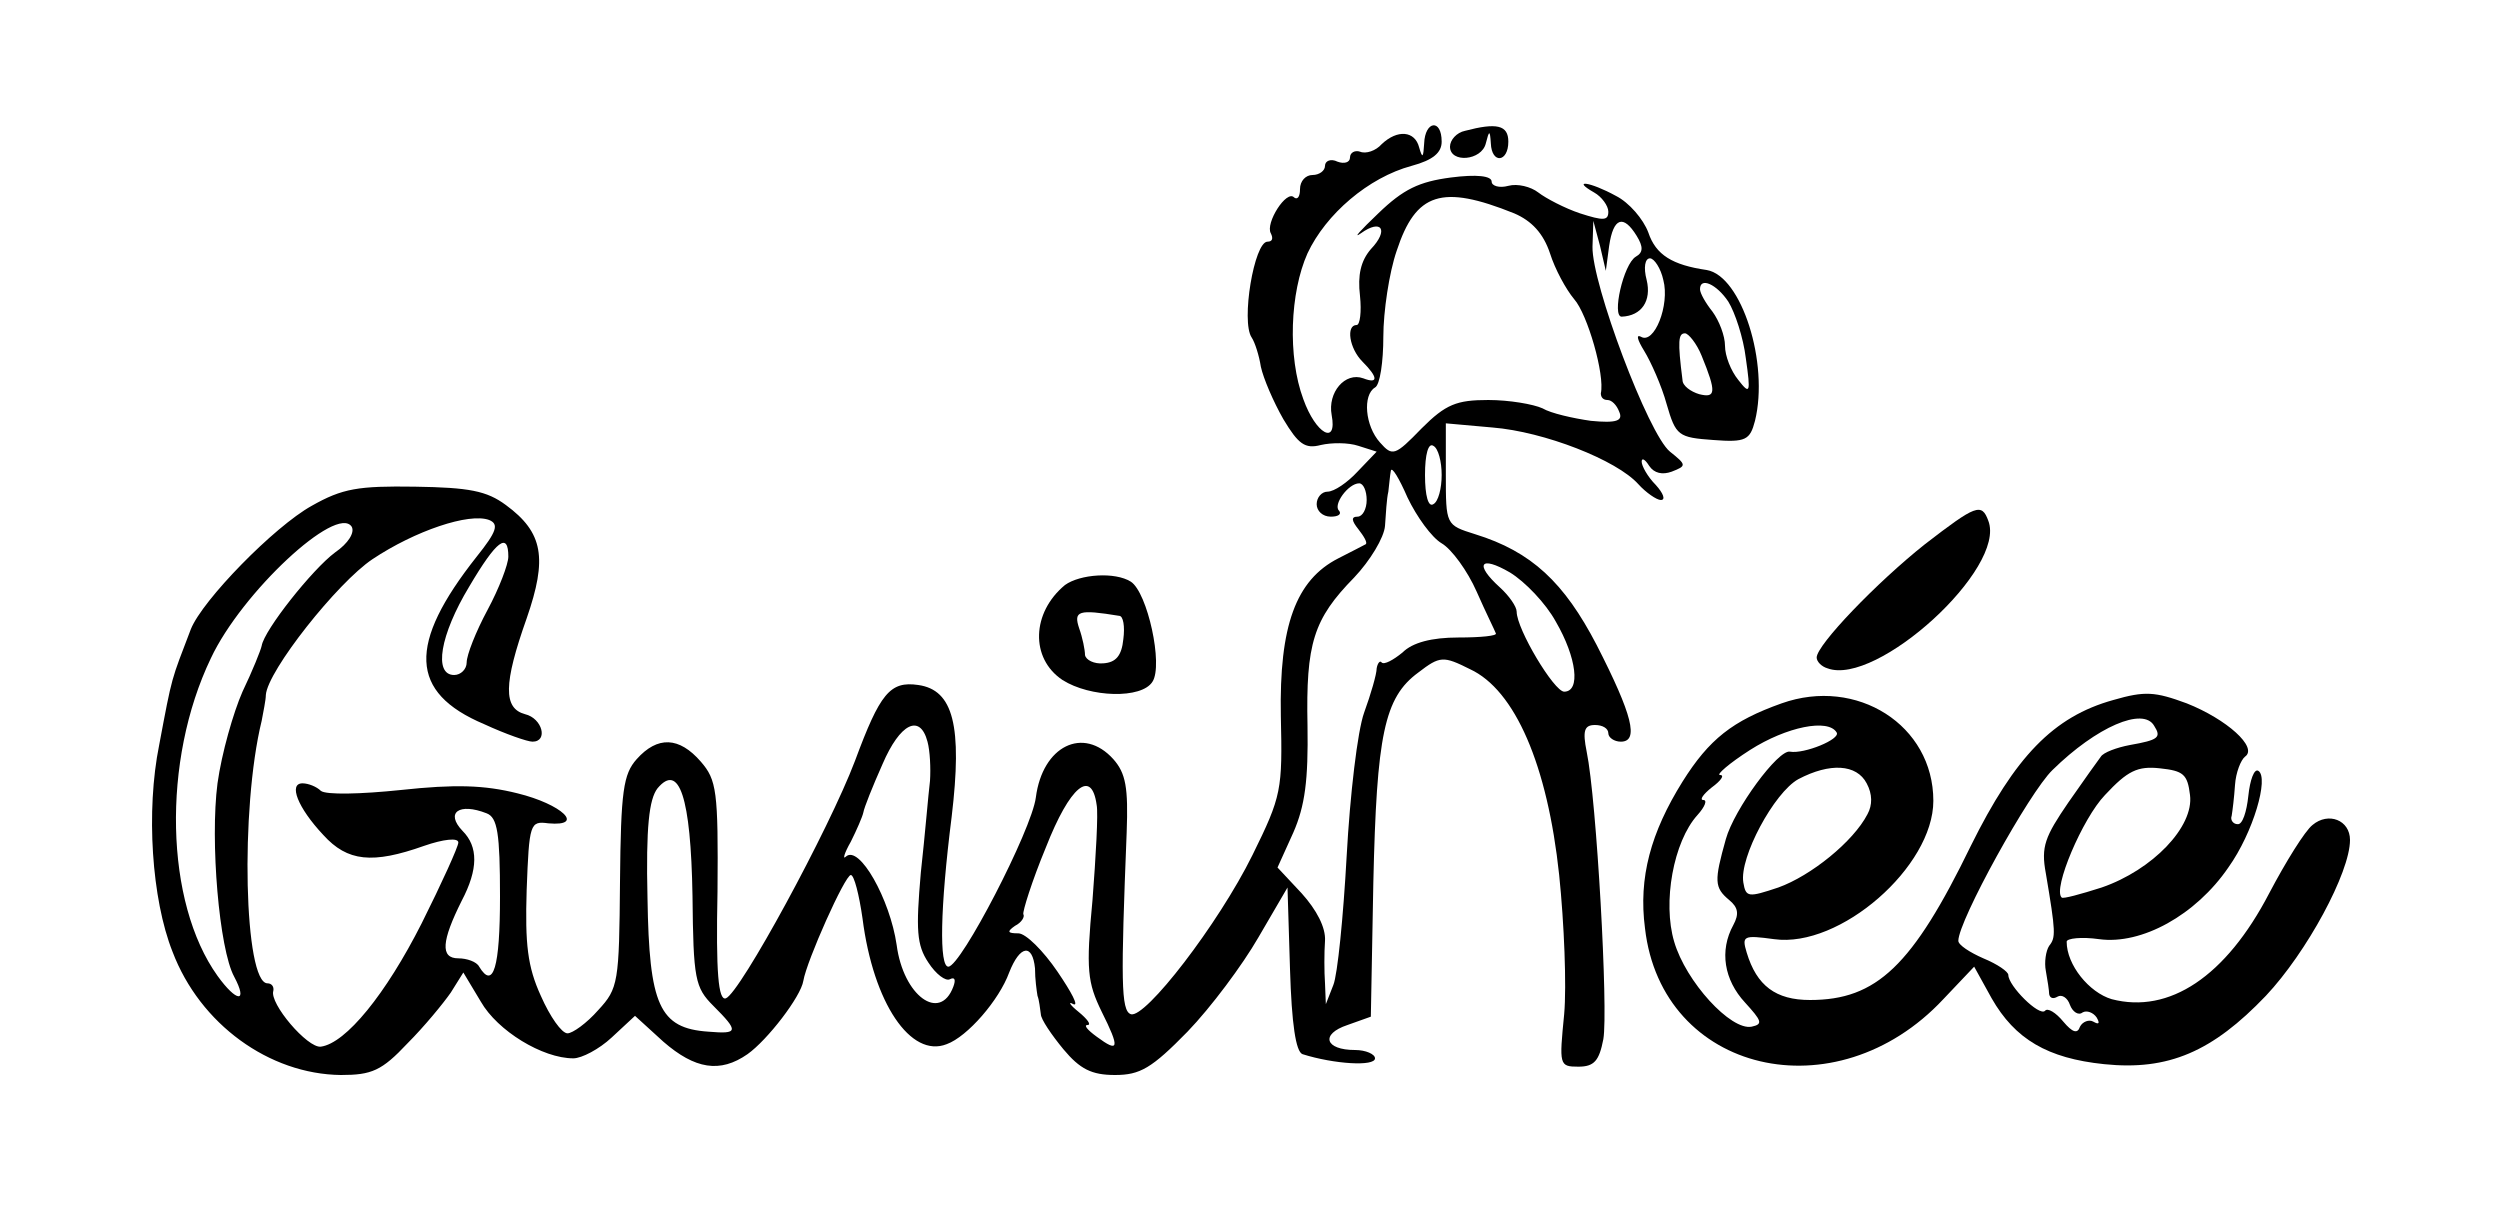 <?xml version="1.0" standalone="no"?>
<!DOCTYPE svg PUBLIC "-//W3C//DTD SVG 20010904//EN"
 "http://www.w3.org/TR/2001/REC-SVG-20010904/DTD/svg10.dtd">
<svg version="1.0" xmlns="http://www.w3.org/2000/svg"
 width="300pt" height="145pt" viewBox="0 0 300 145"
 preserveAspectRatio="xMidYMid meet">
<g transform="translate(0,145) scale(0.1,-0.1)"
fill="#000000" stroke="none">
<path d="M1709 1278 c-1 -17 -2 -19 -6 -5 -5 20 -26 22 -45 4 -7 -8 -19 -12
-26 -9 -6 2 -12 -1 -12 -7 0 -6 -7 -8 -15 -5 -8 4 -15 1 -15 -5 0 -6 -7 -11
-15 -11 -8 0 -15 -7 -15 -17 0 -9 -3 -13 -7 -10 -9 10 -35 -31 -28 -43 3 -6 2
-10 -4 -10 -16 0 -32 -96 -19 -115 4 -6 9 -22 11 -35 3 -14 15 -42 27 -63 18
-30 26 -36 45 -31 13 3 33 3 45 -1 l22 -7 -23 -24 c-12 -13 -28 -24 -36 -24
-7 0 -13 -7 -13 -15 0 -8 7 -15 17 -15 9 0 13 3 10 7 -8 7 11 33 24 33 5 0 9
-9 9 -20 0 -11 -5 -20 -11 -20 -8 0 -7 -5 1 -15 7 -9 11 -16 9 -18 -2 -1 -17
-9 -33 -17 -51 -26 -71 -81 -69 -189 2 -89 1 -96 -34 -167 -41 -83 -129 -197
-146 -191 -12 4 -12 41 -5 218 2 54 -1 71 -16 88 -36 40 -85 16 -93 -46 -5
-39 -90 -203 -105 -203 -11 0 -10 69 4 180 13 109 2 152 -40 158 -34 5 -46
-10 -76 -91 -31 -82 -138 -279 -155 -285 -9 -3 -12 31 -10 128 1 121 -1 134
-20 156 -26 30 -52 31 -77 3 -16 -18 -19 -38 -20 -147 -1 -121 -2 -128 -26
-154 -14 -16 -31 -28 -37 -28 -7 0 -21 20 -32 45 -16 35 -19 62 -17 127 3 80
4 83 26 80 45 -4 16 23 -37 36 -40 10 -75 11 -140 4 -48 -5 -90 -6 -96 -1 -5
5 -15 9 -22 9 -17 0 -6 -29 25 -62 29 -32 59 -35 121 -13 23 8 41 10 41 4 0
-5 -20 -49 -44 -97 -43 -85 -91 -144 -121 -148 -16 -2 -62 52 -57 67 1 5 -2 9
-7 9 -28 0 -33 209 -7 315 2 11 5 25 5 31 2 29 86 135 128 163 51 34 116 56
140 47 12 -5 9 -14 -15 -44 -83 -105 -81 -163 9 -201 26 -12 52 -21 58 -21 19
0 12 28 -9 33 -26 7 -26 36 2 115 25 72 20 103 -25 136 -23 17 -44 21 -109 22
-68 1 -87 -2 -124 -23 -45 -25 -131 -113 -145 -148 -24 -63 -22 -54 -38 -139
-16 -79 -9 -185 16 -248 33 -87 116 -147 202 -148 37 0 49 5 80 38 20 20 43
48 52 61 l15 24 21 -35 c20 -35 74 -68 111 -68 10 0 31 11 46 25 l28 26 34
-31 c38 -33 68 -38 101 -15 24 17 64 69 67 88 4 24 50 127 57 127 4 0 10 -24
14 -52 13 -102 58 -168 101 -151 25 9 63 53 75 86 13 33 28 35 31 5 0 -13 2
-27 3 -33 2 -5 3 -15 4 -22 0 -6 13 -25 27 -42 20 -24 34 -31 62 -31 30 0 44
8 87 52 28 29 66 80 85 113 l35 60 3 -98 c2 -66 7 -99 15 -102 38 -12 87 -15
87 -5 0 5 -11 10 -24 10 -36 0 -42 19 -9 30 l28 10 3 161 c4 177 13 222 54
252 26 20 30 20 62 4 54 -25 93 -115 107 -247 6 -58 9 -133 6 -167 -6 -61 -6
-63 17 -63 19 0 25 7 30 33 6 34 -8 287 -20 345 -5 25 -3 32 10 32 9 0 16 -4
16 -10 0 -5 7 -10 15 -10 22 0 14 32 -29 116 -39 75 -78 112 -146 133 -35 11
-35 11 -35 72 l0 61 56 -5 c62 -5 149 -39 175 -68 9 -10 22 -19 27 -19 6 0 3
8 -6 18 -10 10 -17 23 -17 28 0 5 4 3 9 -5 6 -9 16 -11 27 -7 18 7 18 8 -2 24
-26 21 -94 202 -93 246 l1 31 8 -30 7 -30 4 30 c5 34 17 38 33 12 8 -13 8 -20
-1 -25 -15 -9 -29 -72 -17 -72 24 1 36 19 30 44 -4 15 -2 26 4 26 5 0 13 -12
16 -26 8 -30 -11 -78 -27 -68 -6 3 -4 -4 4 -17 8 -13 21 -42 27 -64 11 -38 14
-40 56 -43 39 -3 44 0 50 23 17 69 -16 174 -58 181 -41 6 -61 18 -70 45 -6 16
-23 36 -39 44 -31 17 -54 20 -26 4 9 -5 17 -16 17 -23 0 -11 -6 -11 -34 -2
-18 6 -41 18 -50 25 -9 7 -25 11 -36 8 -11 -3 -20 0 -20 5 0 7 -18 9 -49 5
-38 -5 -57 -14 -87 -43 -22 -21 -31 -31 -21 -24 25 18 34 4 12 -19 -12 -14
-16 -31 -13 -56 2 -19 0 -35 -4 -35 -13 0 -9 -28 7 -44 19 -19 19 -27 1 -20
-22 8 -43 -17 -38 -44 7 -37 -19 -23 -34 19 -19 51 -16 128 5 175 22 47 73 91
125 105 26 7 36 16 36 29 0 28 -20 25 -21 -2z m108 -84 c21 -9 35 -24 43 -48
6 -19 19 -43 29 -55 16 -18 37 -91 32 -113 0 -5 3 -8 8 -8 5 0 11 -6 14 -14 5
-11 -3 -14 -34 -11 -21 3 -48 9 -58 15 -11 5 -40 10 -65 10 -38 0 -51 -5 -80
-34 -32 -33 -35 -34 -50 -17 -18 20 -21 57 -6 66 6 3 10 31 10 61 0 30 7 77
16 103 23 70 54 80 141 45z m257 -106 c8 -13 18 -43 21 -68 6 -42 5 -44 -9
-26 -9 11 -16 29 -16 41 0 12 -7 30 -15 41 -8 10 -15 22 -15 27 0 15 20 6 34
-15z m-32 -65 c18 -44 17 -51 -3 -46 -10 3 -20 10 -20 17 -6 47 -5 56 3 56 4
0 14 -12 20 -27z m-312 -143 c0 -16 -4 -32 -10 -35 -6 -4 -10 10 -10 35 0 25
4 39 10 35 6 -3 10 -19 10 -35z m0 -82 c12 -7 31 -33 42 -58 11 -25 22 -47 23
-50 2 -3 -18 -5 -45 -5 -32 0 -55 -6 -67 -18 -11 -9 -22 -15 -25 -12 -2 3 -5
-1 -6 -7 0 -7 -7 -31 -15 -53 -8 -22 -17 -99 -21 -172 -4 -73 -11 -143 -16
-155 l-9 -23 -1 25 c-1 14 -1 37 0 51 1 16 -10 37 -28 57 l-29 31 19 42 c14
32 18 63 17 128 -2 99 7 128 56 178 19 20 36 48 37 62 1 14 2 33 4 41 1 8 2
20 3 25 1 6 10 -9 20 -32 11 -23 29 -48 41 -55z m-1328 -11 c-27 -20 -85 -93
-88 -112 -1 -5 -11 -30 -23 -55 -11 -25 -25 -74 -30 -110 -9 -69 2 -199 20
-232 17 -32 3 -31 -20 1 -63 88 -67 258 -8 381 37 79 151 185 169 158 4 -7 -4
-20 -20 -31z m208 -5 c0 -9 -11 -38 -25 -64 -14 -26 -25 -54 -25 -63 0 -8 -7
-15 -15 -15 -25 0 -17 48 18 106 33 56 47 66 47 36z m1257 -78 c25 -43 30 -84
10 -84 -12 0 -57 75 -57 96 0 6 -9 19 -20 29 -31 28 -24 39 12 18 18 -11 43
-37 55 -59z m-754 -144 c3 -11 4 -32 3 -47 -2 -16 -6 -65 -11 -110 -6 -69 -5
-87 9 -108 9 -14 21 -23 26 -20 6 3 7 -1 4 -9 -16 -43 -60 -11 -68 50 -8 55
-45 121 -61 106 -4 -4 -2 4 6 18 7 14 14 30 15 35 1 6 11 31 23 58 21 49 45
61 54 27z m-282 -185 c1 -100 3 -110 25 -132 31 -31 30 -34 -6 -31 -59 4 -71
32 -73 160 -2 86 2 119 12 132 26 31 40 -10 42 -129z m485 109 c2 -10 -1 -62
-5 -114 -8 -84 -6 -99 11 -134 22 -44 21 -50 -6 -30 -11 8 -16 14 -11 14 5 0
0 7 -11 16 -10 8 -13 13 -6 9 7 -3 -2 14 -19 39 -17 25 -38 46 -47 46 -13 0
-14 2 -4 9 8 4 12 11 10 14 -1 3 10 39 27 80 29 74 55 95 61 51z m-732 -10
c13 -5 16 -24 16 -100 0 -85 -8 -112 -25 -84 -3 6 -15 10 -25 10 -22 0 -20 21
4 69 20 38 20 65 1 84 -21 22 -4 34 29 21z"/>
<path d="M1758 1293 c-10 -2 -18 -11 -18 -19 0 -20 38 -17 43 4 4 16 5 16 6 0
1 -25 21 -23 21 2 0 20 -14 23 -52 13z"/>
<path d="M2310 797 c-58 -46 -130 -121 -130 -136 0 -5 6 -11 13 -13 59 -22
215 120 193 177 -8 22 -15 19 -76 -28z"/>
<path d="M1278 748 c-40 -33 -42 -88 -3 -114 33 -21 95 -23 108 -2 13 20 -6
107 -26 120 -19 12 -61 9 -79 -4z m65 -37 c5 0 7 -13 5 -28 -2 -20 -9 -28 -24
-29 -11 -1 -21 4 -22 10 0 6 -3 21 -7 32 -7 21 -1 23 48 15z"/>
<path d="M2138 606 c-59 -21 -87 -43 -119 -94 -38 -61 -53 -115 -45 -176 20
-174 229 -223 358 -85 l37 39 21 -38 c28 -49 67 -72 135 -79 77 -8 130 15 194
82 49 52 101 148 101 187 0 24 -26 34 -45 18 -9 -7 -32 -44 -52 -82 -52 -100
-120 -145 -189 -127 -27 8 -54 41 -54 69 0 4 18 6 39 3 51 -7 116 29 155 86
30 42 49 108 36 116 -5 3 -10 -11 -12 -30 -2 -19 -7 -35 -13 -34 -5 0 -9 5 -7
10 1 6 3 22 4 37 1 15 7 30 12 34 16 11 -22 45 -70 64 -38 14 -50 15 -88 4
-72 -20 -118 -68 -171 -175 -70 -144 -113 -185 -193 -185 -41 0 -64 17 -76 57
-6 20 -4 21 33 16 79 -11 191 87 191 166 0 91 -92 149 -182 117z m447 -27 c9
-14 5 -17 -29 -23 -16 -3 -32 -9 -35 -14 -3 -4 -21 -29 -39 -55 -28 -41 -33
-53 -27 -85 12 -71 12 -77 4 -87 -4 -6 -6 -20 -4 -30 2 -11 4 -24 4 -28 1 -5
5 -6 10 -3 5 3 12 -1 15 -10 3 -8 10 -13 15 -9 5 3 13 0 17 -6 4 -7 3 -9 -4
-5 -5 3 -13 0 -16 -6 -3 -9 -9 -7 -20 6 -9 11 -19 17 -22 13 -7 -7 -44 30 -44
43 0 4 -13 13 -30 20 -16 7 -30 16 -30 21 0 24 85 178 113 205 53 52 109 76
122 53z m-381 -8 c5 -8 -39 -26 -56 -23 -14 3 -67 -69 -77 -105 -14 -50 -14
-58 4 -73 11 -9 12 -17 5 -30 -17 -31 -11 -66 14 -93 20 -22 22 -26 8 -29 -25
-5 -79 54 -93 102 -14 47 -1 120 28 152 9 10 12 18 7 18 -5 0 0 7 10 15 11 8
16 15 10 15 -5 0 11 14 36 30 44 28 94 38 104 21z m36 -61 c7 -13 7 -26 1 -37
-17 -33 -68 -74 -107 -88 -36 -12 -39 -12 -42 6 -5 30 37 108 66 124 38 20 70
18 82 -5z m388 -14 c5 -38 -45 -90 -106 -111 -25 -8 -47 -14 -48 -12 -11 10
25 95 52 123 27 29 39 35 66 32 28 -3 33 -7 36 -32z"/>
</g>
</svg>
